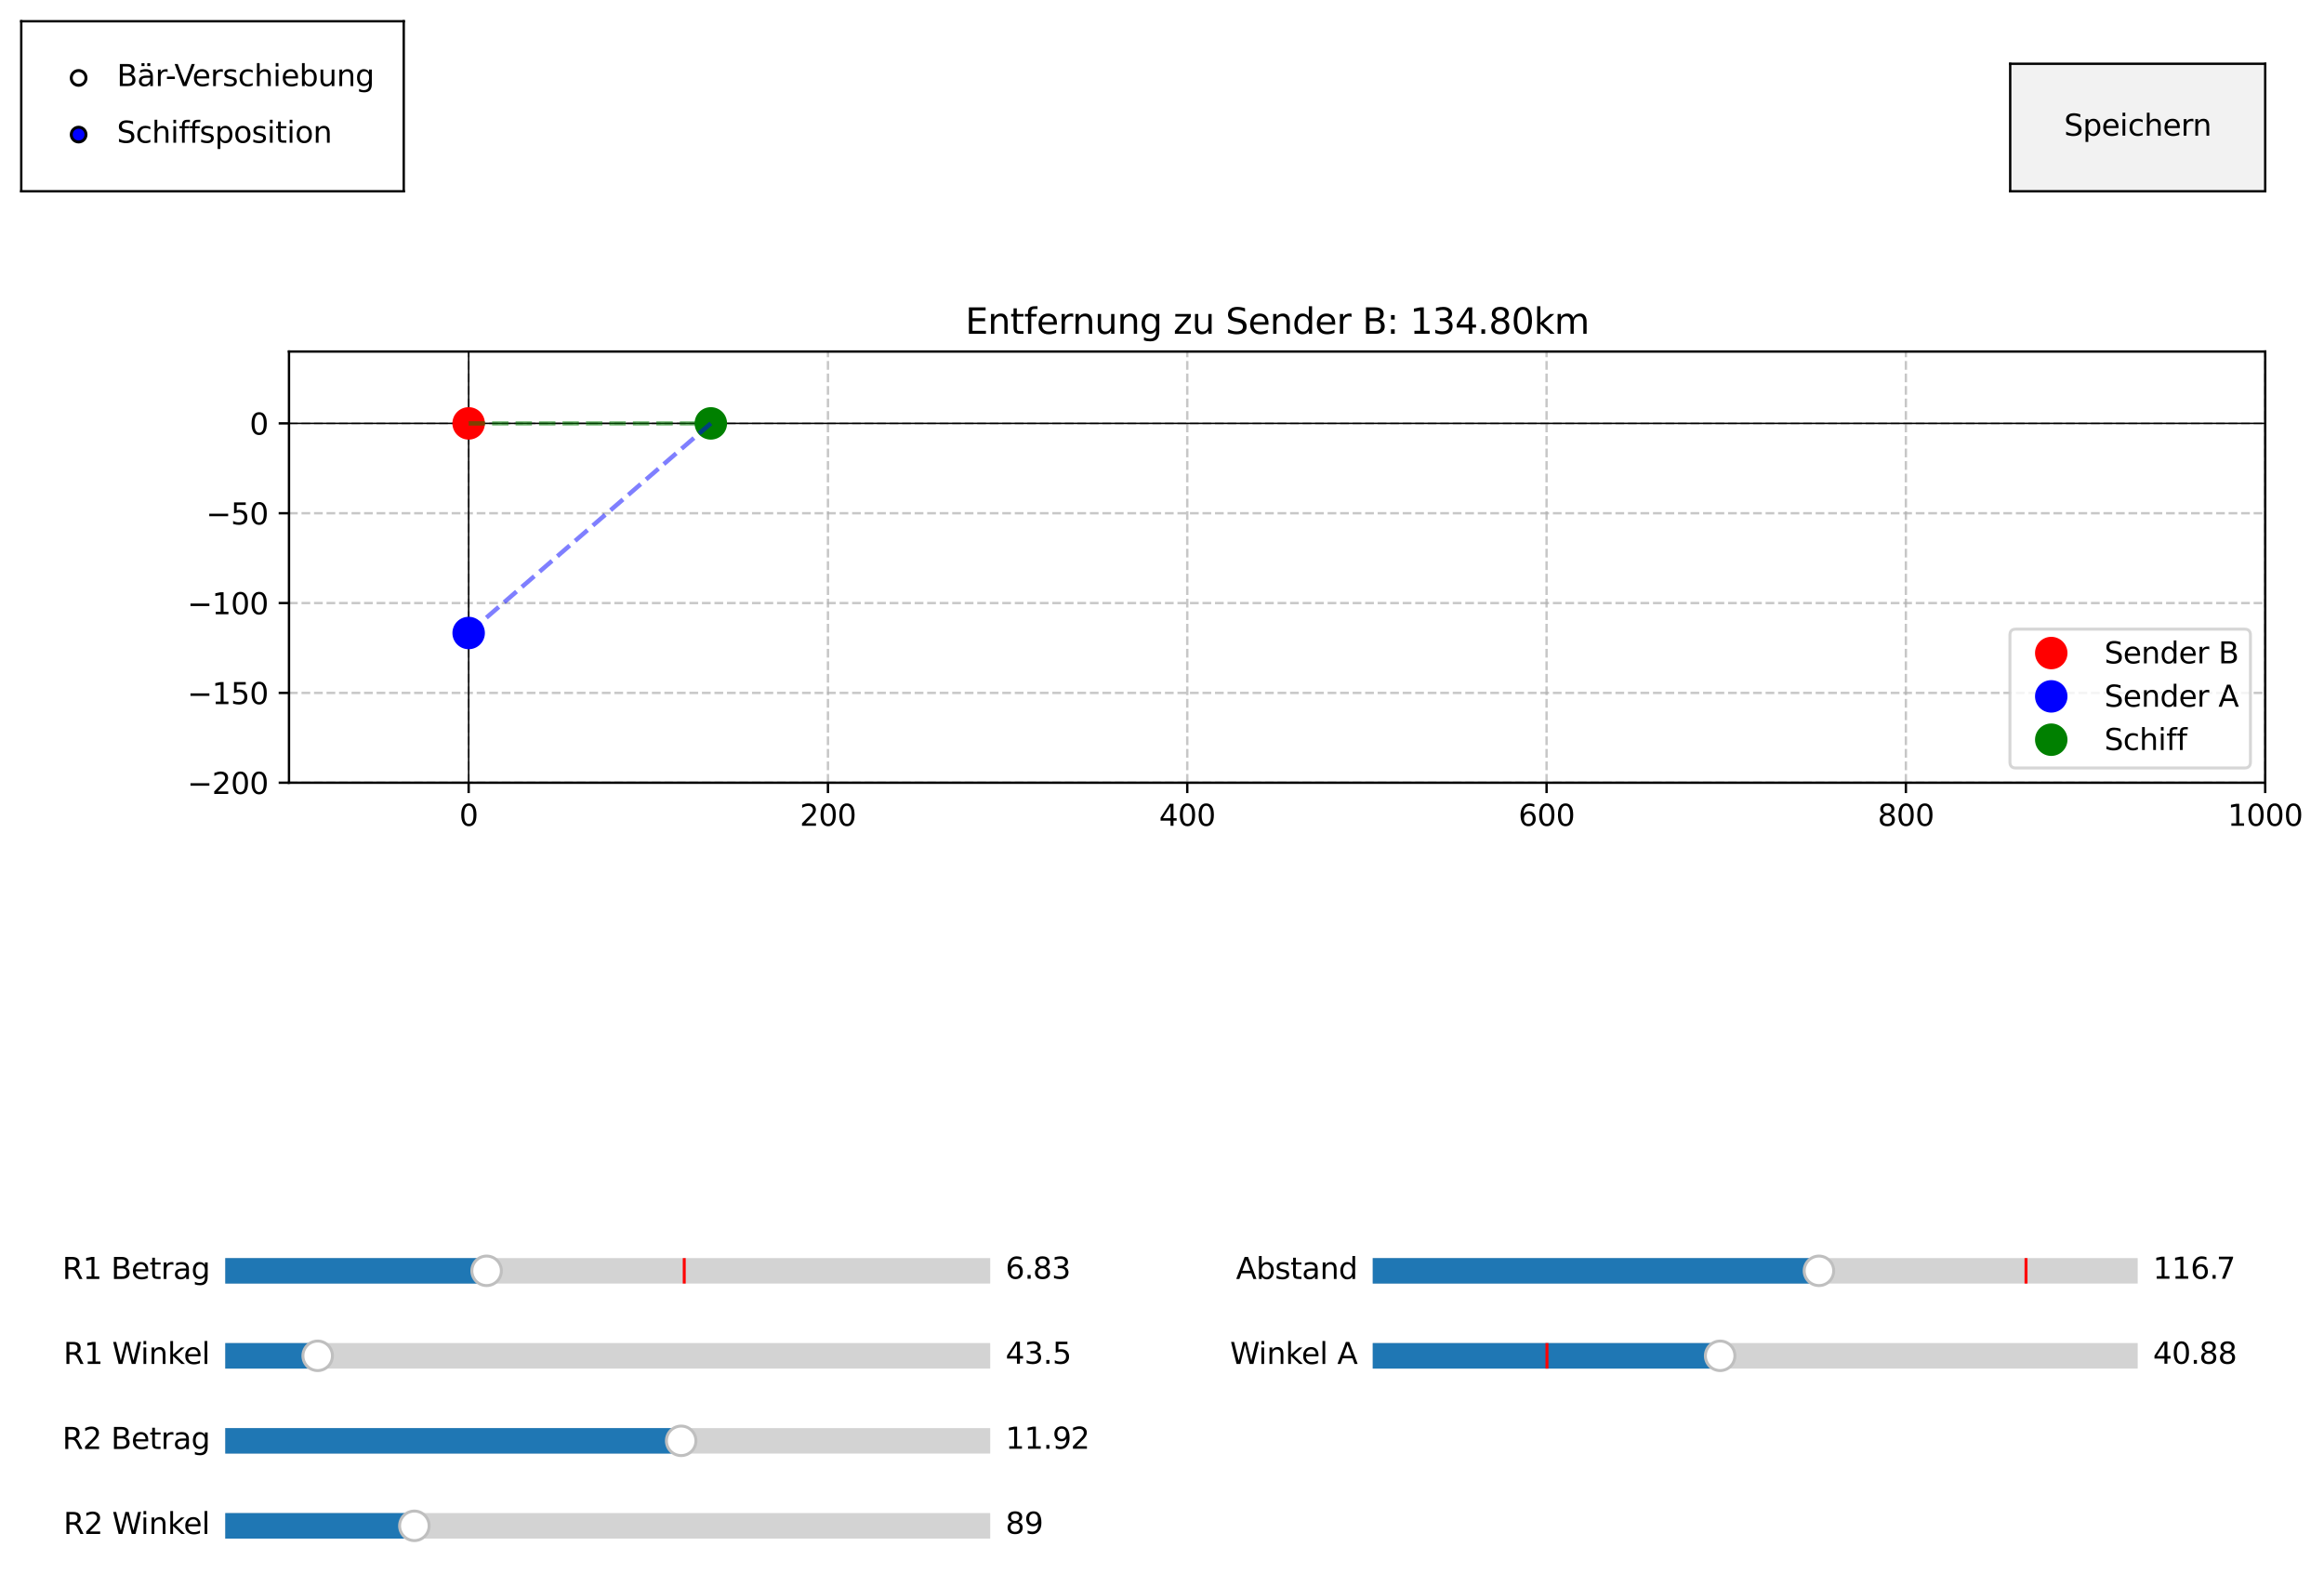 <?xml version="1.0" encoding="utf-8" standalone="no"?>
<!DOCTYPE svg PUBLIC "-//W3C//DTD SVG 1.1//EN"
  "http://www.w3.org/Graphics/SVG/1.1/DTD/svg11.dtd">
<svg xmlns:xlink="http://www.w3.org/1999/xlink" width="787.445pt" height="532.8pt" viewBox="0 0 787.445 532.8" xmlns="http://www.w3.org/2000/svg" version="1.1">
 <defs>
  <style type="text/css">*{stroke-linejoin: round; stroke-linecap: butt}</style>
 </defs>
 <g id="figure_1">
  <g id="patch_1">
   <path d="M 0 532.8 
L 787.445 532.8 
L 787.445 0 
L 0 0 
z
" style="fill: #ffffff"/>
  </g>
  <g id="axes_1">
   <g id="patch_2">
    <path d="M 97.92 265.193 
L 767.52 265.193 
L 767.52 119.099 
L 97.92 119.099 
z
" style="fill: #ffffff"/>
   </g>
   <g id="matplotlib.axis_1">
    <g id="xtick_1">
     <g id="line2d_1">
      <path d="M 158.793 265.193 
L 158.793 119.099 
" clip-path="url(#p20a38bd6ff)" style="fill: none; stroke-dasharray: 2.96,1.28; stroke-dashoffset: 0; stroke: #b0b0b0; stroke-opacity: 0.7; stroke-width: 0.8"/>
     </g>
     <g id="line2d_2">
      <defs>
       <path id="m75fa68ca84" d="M 0 0 
L 0 3.5 
" style="stroke: #000000; stroke-width: 0.8"/>
      </defs>
      <g>
       <use xlink:href="#m75fa68ca84" x="158.793" y="265.193" style="stroke: #000000; stroke-width: 0.8"/>
      </g>
     </g>
     <g id="text_1">
      <!-- 0 -->
      <g transform="translate(155.611 279.792) scale(0.1 -0.1)">
       <defs>
        <path id="DejaVuSans-30" d="M 2034 4250 
Q 1547 4250 1301 3770 
Q 1056 3291 1056 2328 
Q 1056 1369 1301 889 
Q 1547 409 2034 409 
Q 2525 409 2770 889 
Q 3016 1369 3016 2328 
Q 3016 3291 2770 3770 
Q 2525 4250 2034 4250 
z
M 2034 4750 
Q 2819 4750 3233 4129 
Q 3647 3509 3647 2328 
Q 3647 1150 3233 529 
Q 2819 -91 2034 -91 
Q 1250 -91 836 529 
Q 422 1150 422 2328 
Q 422 3509 836 4129 
Q 1250 4750 2034 4750 
z
" transform="scale(0.016)"/>
       </defs>
       <use xlink:href="#DejaVuSans-30"/>
      </g>
     </g>
    </g>
    <g id="xtick_2">
     <g id="line2d_3">
      <path d="M 280.538 265.193 
L 280.538 119.099 
" clip-path="url(#p20a38bd6ff)" style="fill: none; stroke-dasharray: 2.96,1.28; stroke-dashoffset: 0; stroke: #b0b0b0; stroke-opacity: 0.7; stroke-width: 0.8"/>
     </g>
     <g id="line2d_4">
      <g>
       <use xlink:href="#m75fa68ca84" x="280.538" y="265.193" style="stroke: #000000; stroke-width: 0.8"/>
      </g>
     </g>
     <g id="text_2">
      <!-- 200 -->
      <g transform="translate(270.994 279.792) scale(0.1 -0.1)">
       <defs>
        <path id="DejaVuSans-32" d="M 1228 531 
L 3431 531 
L 3431 0 
L 469 0 
L 469 531 
Q 828 903 1448 1529 
Q 2069 2156 2228 2338 
Q 2531 2678 2651 2914 
Q 2772 3150 2772 3378 
Q 2772 3750 2511 3984 
Q 2250 4219 1831 4219 
Q 1534 4219 1204 4116 
Q 875 4013 500 3803 
L 500 4441 
Q 881 4594 1212 4672 
Q 1544 4750 1819 4750 
Q 2544 4750 2975 4387 
Q 3406 4025 3406 3419 
Q 3406 3131 3298 2873 
Q 3191 2616 2906 2266 
Q 2828 2175 2409 1742 
Q 1991 1309 1228 531 
z
" transform="scale(0.016)"/>
       </defs>
       <use xlink:href="#DejaVuSans-32"/>
       <use xlink:href="#DejaVuSans-30" x="63.623"/>
       <use xlink:href="#DejaVuSans-30" x="127.246"/>
      </g>
     </g>
    </g>
    <g id="xtick_3">
     <g id="line2d_5">
      <path d="M 402.284 265.193 
L 402.284 119.099 
" clip-path="url(#p20a38bd6ff)" style="fill: none; stroke-dasharray: 2.96,1.28; stroke-dashoffset: 0; stroke: #b0b0b0; stroke-opacity: 0.7; stroke-width: 0.8"/>
     </g>
     <g id="line2d_6">
      <g>
       <use xlink:href="#m75fa68ca84" x="402.284" y="265.193" style="stroke: #000000; stroke-width: 0.8"/>
      </g>
     </g>
     <g id="text_3">
      <!-- 400 -->
      <g transform="translate(392.74 279.792) scale(0.1 -0.1)">
       <defs>
        <path id="DejaVuSans-34" d="M 2419 4116 
L 825 1625 
L 2419 1625 
L 2419 4116 
z
M 2253 4666 
L 3047 4666 
L 3047 1625 
L 3713 1625 
L 3713 1100 
L 3047 1100 
L 3047 0 
L 2419 0 
L 2419 1100 
L 313 1100 
L 313 1709 
L 2253 4666 
z
" transform="scale(0.016)"/>
       </defs>
       <use xlink:href="#DejaVuSans-34"/>
       <use xlink:href="#DejaVuSans-30" x="63.623"/>
       <use xlink:href="#DejaVuSans-30" x="127.246"/>
      </g>
     </g>
    </g>
    <g id="xtick_4">
     <g id="line2d_7">
      <path d="M 524.029 265.193 
L 524.029 119.099 
" clip-path="url(#p20a38bd6ff)" style="fill: none; stroke-dasharray: 2.96,1.28; stroke-dashoffset: 0; stroke: #b0b0b0; stroke-opacity: 0.7; stroke-width: 0.8"/>
     </g>
     <g id="line2d_8">
      <g>
       <use xlink:href="#m75fa68ca84" x="524.029" y="265.193" style="stroke: #000000; stroke-width: 0.8"/>
      </g>
     </g>
     <g id="text_4">
      <!-- 600 -->
      <g transform="translate(514.485 279.792) scale(0.1 -0.1)">
       <defs>
        <path id="DejaVuSans-36" d="M 2113 2584 
Q 1688 2584 1439 2293 
Q 1191 2003 1191 1497 
Q 1191 994 1439 701 
Q 1688 409 2113 409 
Q 2538 409 2786 701 
Q 3034 994 3034 1497 
Q 3034 2003 2786 2293 
Q 2538 2584 2113 2584 
z
M 3366 4563 
L 3366 3988 
Q 3128 4100 2886 4159 
Q 2644 4219 2406 4219 
Q 1781 4219 1451 3797 
Q 1122 3375 1075 2522 
Q 1259 2794 1537 2939 
Q 1816 3084 2150 3084 
Q 2853 3084 3261 2657 
Q 3669 2231 3669 1497 
Q 3669 778 3244 343 
Q 2819 -91 2113 -91 
Q 1303 -91 875 529 
Q 447 1150 447 2328 
Q 447 3434 972 4092 
Q 1497 4750 2381 4750 
Q 2619 4750 2861 4703 
Q 3103 4656 3366 4563 
z
" transform="scale(0.016)"/>
       </defs>
       <use xlink:href="#DejaVuSans-36"/>
       <use xlink:href="#DejaVuSans-30" x="63.623"/>
       <use xlink:href="#DejaVuSans-30" x="127.246"/>
      </g>
     </g>
    </g>
    <g id="xtick_5">
     <g id="line2d_9">
      <path d="M 645.775 265.193 
L 645.775 119.099 
" clip-path="url(#p20a38bd6ff)" style="fill: none; stroke-dasharray: 2.96,1.28; stroke-dashoffset: 0; stroke: #b0b0b0; stroke-opacity: 0.7; stroke-width: 0.8"/>
     </g>
     <g id="line2d_10">
      <g>
       <use xlink:href="#m75fa68ca84" x="645.775" y="265.193" style="stroke: #000000; stroke-width: 0.8"/>
      </g>
     </g>
     <g id="text_5">
      <!-- 800 -->
      <g transform="translate(636.231 279.792) scale(0.1 -0.1)">
       <defs>
        <path id="DejaVuSans-38" d="M 2034 2216 
Q 1584 2216 1326 1975 
Q 1069 1734 1069 1313 
Q 1069 891 1326 650 
Q 1584 409 2034 409 
Q 2484 409 2743 651 
Q 3003 894 3003 1313 
Q 3003 1734 2745 1975 
Q 2488 2216 2034 2216 
z
M 1403 2484 
Q 997 2584 770 2862 
Q 544 3141 544 3541 
Q 544 4100 942 4425 
Q 1341 4750 2034 4750 
Q 2731 4750 3128 4425 
Q 3525 4100 3525 3541 
Q 3525 3141 3298 2862 
Q 3072 2584 2669 2484 
Q 3125 2378 3379 2068 
Q 3634 1759 3634 1313 
Q 3634 634 3220 271 
Q 2806 -91 2034 -91 
Q 1263 -91 848 271 
Q 434 634 434 1313 
Q 434 1759 690 2068 
Q 947 2378 1403 2484 
z
M 1172 3481 
Q 1172 3119 1398 2916 
Q 1625 2713 2034 2713 
Q 2441 2713 2670 2916 
Q 2900 3119 2900 3481 
Q 2900 3844 2670 4047 
Q 2441 4250 2034 4250 
Q 1625 4250 1398 4047 
Q 1172 3844 1172 3481 
z
" transform="scale(0.016)"/>
       </defs>
       <use xlink:href="#DejaVuSans-38"/>
       <use xlink:href="#DejaVuSans-30" x="63.623"/>
       <use xlink:href="#DejaVuSans-30" x="127.246"/>
      </g>
     </g>
    </g>
    <g id="xtick_6">
     <g id="line2d_11">
      <path d="M 767.52 265.193 
L 767.52 119.099 
" clip-path="url(#p20a38bd6ff)" style="fill: none; stroke-dasharray: 2.96,1.28; stroke-dashoffset: 0; stroke: #b0b0b0; stroke-opacity: 0.7; stroke-width: 0.8"/>
     </g>
     <g id="line2d_12">
      <g>
       <use xlink:href="#m75fa68ca84" x="767.52" y="265.193" style="stroke: #000000; stroke-width: 0.8"/>
      </g>
     </g>
     <g id="text_6">
      <!-- 1000 -->
      <g transform="translate(754.795 279.792) scale(0.1 -0.1)">
       <defs>
        <path id="DejaVuSans-31" d="M 794 531 
L 1825 531 
L 1825 4091 
L 703 3866 
L 703 4441 
L 1819 4666 
L 2450 4666 
L 2450 531 
L 3481 531 
L 3481 0 
L 794 0 
L 794 531 
z
" transform="scale(0.016)"/>
       </defs>
       <use xlink:href="#DejaVuSans-31"/>
       <use xlink:href="#DejaVuSans-30" x="63.623"/>
       <use xlink:href="#DejaVuSans-30" x="127.246"/>
       <use xlink:href="#DejaVuSans-30" x="190.869"/>
      </g>
     </g>
    </g>
   </g>
   <g id="matplotlib.axis_2">
    <g id="ytick_1">
     <g id="line2d_13">
      <path d="M 97.92 265.193 
L 767.52 265.193 
" clip-path="url(#p20a38bd6ff)" style="fill: none; stroke-dasharray: 2.96,1.28; stroke-dashoffset: 0; stroke: #b0b0b0; stroke-opacity: 0.7; stroke-width: 0.8"/>
     </g>
     <g id="line2d_14">
      <defs>
       <path id="m214d9794b7" d="M 0 0 
L -3.5 0 
" style="stroke: #000000; stroke-width: 0.8"/>
      </defs>
      <g>
       <use xlink:href="#m214d9794b7" x="97.92" y="265.193" style="stroke: #000000; stroke-width: 0.8"/>
      </g>
     </g>
     <g id="text_7">
      <!-- −200 -->
      <g transform="translate(63.453 268.993) scale(0.1 -0.1)">
       <defs>
        <path id="DejaVuSans-2212" d="M 678 2272 
L 4684 2272 
L 4684 1741 
L 678 1741 
L 678 2272 
z
" transform="scale(0.016)"/>
       </defs>
       <use xlink:href="#DejaVuSans-2212"/>
       <use xlink:href="#DejaVuSans-32" x="83.789"/>
       <use xlink:href="#DejaVuSans-30" x="147.412"/>
       <use xlink:href="#DejaVuSans-30" x="211.035"/>
      </g>
     </g>
    </g>
    <g id="ytick_2">
     <g id="line2d_15">
      <path d="M 97.92 234.757 
L 767.52 234.757 
" clip-path="url(#p20a38bd6ff)" style="fill: none; stroke-dasharray: 2.96,1.28; stroke-dashoffset: 0; stroke: #b0b0b0; stroke-opacity: 0.7; stroke-width: 0.8"/>
     </g>
     <g id="line2d_16">
      <g>
       <use xlink:href="#m214d9794b7" x="97.92" y="234.757" style="stroke: #000000; stroke-width: 0.8"/>
      </g>
     </g>
     <g id="text_8">
      <!-- −150 -->
      <g transform="translate(63.453 238.556) scale(0.1 -0.1)">
       <defs>
        <path id="DejaVuSans-35" d="M 691 4666 
L 3169 4666 
L 3169 4134 
L 1269 4134 
L 1269 2991 
Q 1406 3038 1543 3061 
Q 1681 3084 1819 3084 
Q 2600 3084 3056 2656 
Q 3513 2228 3513 1497 
Q 3513 744 3044 326 
Q 2575 -91 1722 -91 
Q 1428 -91 1123 -41 
Q 819 9 494 109 
L 494 744 
Q 775 591 1075 516 
Q 1375 441 1709 441 
Q 2250 441 2565 725 
Q 2881 1009 2881 1497 
Q 2881 1984 2565 2268 
Q 2250 2553 1709 2553 
Q 1456 2553 1204 2497 
Q 953 2441 691 2322 
L 691 4666 
z
" transform="scale(0.016)"/>
       </defs>
       <use xlink:href="#DejaVuSans-2212"/>
       <use xlink:href="#DejaVuSans-31" x="83.789"/>
       <use xlink:href="#DejaVuSans-35" x="147.412"/>
       <use xlink:href="#DejaVuSans-30" x="211.035"/>
      </g>
     </g>
    </g>
    <g id="ytick_3">
     <g id="line2d_17">
      <path d="M 97.92 204.321 
L 767.52 204.321 
" clip-path="url(#p20a38bd6ff)" style="fill: none; stroke-dasharray: 2.96,1.28; stroke-dashoffset: 0; stroke: #b0b0b0; stroke-opacity: 0.7; stroke-width: 0.8"/>
     </g>
     <g id="line2d_18">
      <g>
       <use xlink:href="#m214d9794b7" x="97.92" y="204.321" style="stroke: #000000; stroke-width: 0.8"/>
      </g>
     </g>
     <g id="text_9">
      <!-- −100 -->
      <g transform="translate(63.453 208.12) scale(0.1 -0.1)">
       <use xlink:href="#DejaVuSans-2212"/>
       <use xlink:href="#DejaVuSans-31" x="83.789"/>
       <use xlink:href="#DejaVuSans-30" x="147.412"/>
       <use xlink:href="#DejaVuSans-30" x="211.035"/>
      </g>
     </g>
    </g>
    <g id="ytick_4">
     <g id="line2d_19">
      <path d="M 97.92 173.884 
L 767.52 173.884 
" clip-path="url(#p20a38bd6ff)" style="fill: none; stroke-dasharray: 2.96,1.28; stroke-dashoffset: 0; stroke: #b0b0b0; stroke-opacity: 0.7; stroke-width: 0.8"/>
     </g>
     <g id="line2d_20">
      <g>
       <use xlink:href="#m214d9794b7" x="97.92" y="173.884" style="stroke: #000000; stroke-width: 0.8"/>
      </g>
     </g>
     <g id="text_10">
      <!-- −50 -->
      <g transform="translate(69.815 177.683) scale(0.1 -0.1)">
       <use xlink:href="#DejaVuSans-2212"/>
       <use xlink:href="#DejaVuSans-35" x="83.789"/>
       <use xlink:href="#DejaVuSans-30" x="147.412"/>
      </g>
     </g>
    </g>
    <g id="ytick_5">
     <g id="line2d_21">
      <path d="M 97.92 143.448 
L 767.52 143.448 
" clip-path="url(#p20a38bd6ff)" style="fill: none; stroke-dasharray: 2.96,1.28; stroke-dashoffset: 0; stroke: #b0b0b0; stroke-opacity: 0.7; stroke-width: 0.8"/>
     </g>
     <g id="line2d_22">
      <g>
       <use xlink:href="#m214d9794b7" x="97.92" y="143.448" style="stroke: #000000; stroke-width: 0.8"/>
      </g>
     </g>
     <g id="text_11">
      <!-- 0 -->
      <g transform="translate(84.558 147.247) scale(0.1 -0.1)">
       <use xlink:href="#DejaVuSans-30"/>
      </g>
     </g>
    </g>
   </g>
   <g id="line2d_23">
    <path d="M 97.92 143.448 
L 767.52 143.448 
" clip-path="url(#p20a38bd6ff)" style="fill: none; stroke: #000000; stroke-width: 0.5; stroke-linecap: square"/>
   </g>
   <g id="line2d_24">
    <path d="M 158.793 265.193 
L 158.793 119.099 
" clip-path="url(#p20a38bd6ff)" style="fill: none; stroke: #000000; stroke-width: 0.5; stroke-linecap: square"/>
   </g>
   <g id="line2d_25">
    <defs>
     <path id="mc724a2357f" d="M 0 5 
C 1.326 5 2.598 4.473 3.536 3.536 
C 4.473 2.598 5 1.326 5 0 
C 5 -1.326 4.473 -2.598 3.536 -3.536 
C 2.598 -4.473 1.326 -5 0 -5 
C -1.326 -5 -2.598 -4.473 -3.536 -3.536 
C -4.473 -2.598 -5 -1.326 -5 0 
C -5 1.326 -4.473 2.598 -3.536 3.536 
C -2.598 4.473 -1.326 5 0 5 
z
" style="stroke: #ff0000"/>
    </defs>
    <g clip-path="url(#p20a38bd6ff)">
     <use xlink:href="#mc724a2357f" x="158.793" y="143.448" style="fill: #ff0000; stroke: #ff0000"/>
    </g>
   </g>
   <g id="line2d_26">
    <defs>
     <path id="m479160698c" d="M 0 5 
C 1.326 5 2.598 4.473 3.536 3.536 
C 4.473 2.598 5 1.326 5 0 
C 5 -1.326 4.473 -2.598 3.536 -3.536 
C 2.598 -4.473 1.326 -5 0 -5 
C -1.326 -5 -2.598 -4.473 -3.536 -3.536 
C -4.473 -2.598 -5 -1.326 -5 0 
C -5 1.326 -4.473 2.598 -3.536 3.536 
C -2.598 4.473 -1.326 5 0 5 
z
" style="stroke: #0000ff"/>
    </defs>
    <g clip-path="url(#p20a38bd6ff)">
     <use xlink:href="#m479160698c" x="158.793" y="214.466" style="fill: #0000ff; stroke: #0000ff"/>
    </g>
   </g>
   <g id="line2d_27">
    <defs>
     <path id="m2eafa0ffd9" d="M 0 5 
C 1.326 5 2.598 4.473 3.536 3.536 
C 4.473 2.598 5 1.326 5 0 
C 5 -1.326 4.473 -2.598 3.536 -3.536 
C 2.598 -4.473 1.326 -5 0 -5 
C -1.326 -5 -2.598 -4.473 -3.536 -3.536 
C -4.473 -2.598 -5 -1.326 -5 0 
C -5 1.326 -4.473 2.598 -3.536 3.536 
C -2.598 4.473 -1.326 5 0 5 
z
" style="stroke: #008000"/>
    </defs>
    <g clip-path="url(#p20a38bd6ff)">
     <use xlink:href="#m2eafa0ffd9" x="240.851" y="143.448" style="fill: #008000; stroke: #008000"/>
    </g>
   </g>
   <g id="line2d_28">
    <path d="M 158.793 143.448 
L 240.851 143.448 
" clip-path="url(#p20a38bd6ff)" style="fill: none; stroke-dasharray: 5.55,2.4; stroke-dashoffset: 0; stroke: #008000; stroke-opacity: 0.5; stroke-width: 1.5"/>
   </g>
   <g id="line2d_29">
    <path d="M 158.793 214.466 
L 240.851 143.448 
" clip-path="url(#p20a38bd6ff)" style="fill: none; stroke-dasharray: 5.55,2.4; stroke-dashoffset: 0; stroke: #0000ff; stroke-opacity: 0.5; stroke-width: 1.5"/>
   </g>
   <g id="patch_3">
    <path d="M 97.92 265.193 
L 97.92 119.099 
" style="fill: none; stroke: #000000; stroke-width: 0.8; stroke-linejoin: miter; stroke-linecap: square"/>
   </g>
   <g id="patch_4">
    <path d="M 767.52 265.193 
L 767.52 119.099 
" style="fill: none; stroke: #000000; stroke-width: 0.8; stroke-linejoin: miter; stroke-linecap: square"/>
   </g>
   <g id="patch_5">
    <path d="M 97.92 265.193 
L 767.52 265.193 
" style="fill: none; stroke: #000000; stroke-width: 0.8; stroke-linejoin: miter; stroke-linecap: square"/>
   </g>
   <g id="patch_6">
    <path d="M 97.92 119.099 
L 767.52 119.099 
" style="fill: none; stroke: #000000; stroke-width: 0.8; stroke-linejoin: miter; stroke-linecap: square"/>
   </g>
   <g id="text_12">
    <!-- Entfernung zu Sender B: 134.80km -->
    <g transform="translate(327.091 113.099) scale(0.12 -0.12)">
     <defs>
      <path id="DejaVuSans-45" d="M 628 4666 
L 3578 4666 
L 3578 4134 
L 1259 4134 
L 1259 2753 
L 3481 2753 
L 3481 2222 
L 1259 2222 
L 1259 531 
L 3634 531 
L 3634 0 
L 628 0 
L 628 4666 
z
" transform="scale(0.016)"/>
      <path id="DejaVuSans-6e" d="M 3513 2113 
L 3513 0 
L 2938 0 
L 2938 2094 
Q 2938 2591 2744 2837 
Q 2550 3084 2163 3084 
Q 1697 3084 1428 2787 
Q 1159 2491 1159 1978 
L 1159 0 
L 581 0 
L 581 3500 
L 1159 3500 
L 1159 2956 
Q 1366 3272 1645 3428 
Q 1925 3584 2291 3584 
Q 2894 3584 3203 3211 
Q 3513 2838 3513 2113 
z
" transform="scale(0.016)"/>
      <path id="DejaVuSans-74" d="M 1172 4494 
L 1172 3500 
L 2356 3500 
L 2356 3053 
L 1172 3053 
L 1172 1153 
Q 1172 725 1289 603 
Q 1406 481 1766 481 
L 2356 481 
L 2356 0 
L 1766 0 
Q 1100 0 847 248 
Q 594 497 594 1153 
L 594 3053 
L 172 3053 
L 172 3500 
L 594 3500 
L 594 4494 
L 1172 4494 
z
" transform="scale(0.016)"/>
      <path id="DejaVuSans-66" d="M 2375 4863 
L 2375 4384 
L 1825 4384 
Q 1516 4384 1395 4259 
Q 1275 4134 1275 3809 
L 1275 3500 
L 2222 3500 
L 2222 3053 
L 1275 3053 
L 1275 0 
L 697 0 
L 697 3053 
L 147 3053 
L 147 3500 
L 697 3500 
L 697 3744 
Q 697 4328 969 4595 
Q 1241 4863 1831 4863 
L 2375 4863 
z
" transform="scale(0.016)"/>
      <path id="DejaVuSans-65" d="M 3597 1894 
L 3597 1613 
L 953 1613 
Q 991 1019 1311 708 
Q 1631 397 2203 397 
Q 2534 397 2845 478 
Q 3156 559 3463 722 
L 3463 178 
Q 3153 47 2828 -22 
Q 2503 -91 2169 -91 
Q 1331 -91 842 396 
Q 353 884 353 1716 
Q 353 2575 817 3079 
Q 1281 3584 2069 3584 
Q 2775 3584 3186 3129 
Q 3597 2675 3597 1894 
z
M 3022 2063 
Q 3016 2534 2758 2815 
Q 2500 3097 2075 3097 
Q 1594 3097 1305 2825 
Q 1016 2553 972 2059 
L 3022 2063 
z
" transform="scale(0.016)"/>
      <path id="DejaVuSans-72" d="M 2631 2963 
Q 2534 3019 2420 3045 
Q 2306 3072 2169 3072 
Q 1681 3072 1420 2755 
Q 1159 2438 1159 1844 
L 1159 0 
L 581 0 
L 581 3500 
L 1159 3500 
L 1159 2956 
Q 1341 3275 1631 3429 
Q 1922 3584 2338 3584 
Q 2397 3584 2469 3576 
Q 2541 3569 2628 3553 
L 2631 2963 
z
" transform="scale(0.016)"/>
      <path id="DejaVuSans-75" d="M 544 1381 
L 544 3500 
L 1119 3500 
L 1119 1403 
Q 1119 906 1312 657 
Q 1506 409 1894 409 
Q 2359 409 2629 706 
Q 2900 1003 2900 1516 
L 2900 3500 
L 3475 3500 
L 3475 0 
L 2900 0 
L 2900 538 
Q 2691 219 2414 64 
Q 2138 -91 1772 -91 
Q 1169 -91 856 284 
Q 544 659 544 1381 
z
M 1991 3584 
L 1991 3584 
z
" transform="scale(0.016)"/>
      <path id="DejaVuSans-67" d="M 2906 1791 
Q 2906 2416 2648 2759 
Q 2391 3103 1925 3103 
Q 1463 3103 1205 2759 
Q 947 2416 947 1791 
Q 947 1169 1205 825 
Q 1463 481 1925 481 
Q 2391 481 2648 825 
Q 2906 1169 2906 1791 
z
M 3481 434 
Q 3481 -459 3084 -895 
Q 2688 -1331 1869 -1331 
Q 1566 -1331 1297 -1286 
Q 1028 -1241 775 -1147 
L 775 -588 
Q 1028 -725 1275 -790 
Q 1522 -856 1778 -856 
Q 2344 -856 2625 -561 
Q 2906 -266 2906 331 
L 2906 616 
Q 2728 306 2450 153 
Q 2172 0 1784 0 
Q 1141 0 747 490 
Q 353 981 353 1791 
Q 353 2603 747 3093 
Q 1141 3584 1784 3584 
Q 2172 3584 2450 3431 
Q 2728 3278 2906 2969 
L 2906 3500 
L 3481 3500 
L 3481 434 
z
" transform="scale(0.016)"/>
      <path id="DejaVuSans-20" transform="scale(0.016)"/>
      <path id="DejaVuSans-7a" d="M 353 3500 
L 3084 3500 
L 3084 2975 
L 922 459 
L 3084 459 
L 3084 0 
L 275 0 
L 275 525 
L 2438 3041 
L 353 3041 
L 353 3500 
z
" transform="scale(0.016)"/>
      <path id="DejaVuSans-53" d="M 3425 4513 
L 3425 3897 
Q 3066 4069 2747 4153 
Q 2428 4238 2131 4238 
Q 1616 4238 1336 4038 
Q 1056 3838 1056 3469 
Q 1056 3159 1242 3001 
Q 1428 2844 1947 2747 
L 2328 2669 
Q 3034 2534 3370 2195 
Q 3706 1856 3706 1288 
Q 3706 609 3251 259 
Q 2797 -91 1919 -91 
Q 1588 -91 1214 -16 
Q 841 59 441 206 
L 441 856 
Q 825 641 1194 531 
Q 1563 422 1919 422 
Q 2459 422 2753 634 
Q 3047 847 3047 1241 
Q 3047 1584 2836 1778 
Q 2625 1972 2144 2069 
L 1759 2144 
Q 1053 2284 737 2584 
Q 422 2884 422 3419 
Q 422 4038 858 4394 
Q 1294 4750 2059 4750 
Q 2388 4750 2728 4690 
Q 3069 4631 3425 4513 
z
" transform="scale(0.016)"/>
      <path id="DejaVuSans-64" d="M 2906 2969 
L 2906 4863 
L 3481 4863 
L 3481 0 
L 2906 0 
L 2906 525 
Q 2725 213 2448 61 
Q 2172 -91 1784 -91 
Q 1150 -91 751 415 
Q 353 922 353 1747 
Q 353 2572 751 3078 
Q 1150 3584 1784 3584 
Q 2172 3584 2448 3432 
Q 2725 3281 2906 2969 
z
M 947 1747 
Q 947 1113 1208 752 
Q 1469 391 1925 391 
Q 2381 391 2643 752 
Q 2906 1113 2906 1747 
Q 2906 2381 2643 2742 
Q 2381 3103 1925 3103 
Q 1469 3103 1208 2742 
Q 947 2381 947 1747 
z
" transform="scale(0.016)"/>
      <path id="DejaVuSans-42" d="M 1259 2228 
L 1259 519 
L 2272 519 
Q 2781 519 3026 730 
Q 3272 941 3272 1375 
Q 3272 1813 3026 2020 
Q 2781 2228 2272 2228 
L 1259 2228 
z
M 1259 4147 
L 1259 2741 
L 2194 2741 
Q 2656 2741 2882 2914 
Q 3109 3088 3109 3444 
Q 3109 3797 2882 3972 
Q 2656 4147 2194 4147 
L 1259 4147 
z
M 628 4666 
L 2241 4666 
Q 2963 4666 3353 4366 
Q 3744 4066 3744 3513 
Q 3744 3084 3544 2831 
Q 3344 2578 2956 2516 
Q 3422 2416 3680 2098 
Q 3938 1781 3938 1306 
Q 3938 681 3513 340 
Q 3088 0 2303 0 
L 628 0 
L 628 4666 
z
" transform="scale(0.016)"/>
      <path id="DejaVuSans-3a" d="M 750 794 
L 1409 794 
L 1409 0 
L 750 0 
L 750 794 
z
M 750 3309 
L 1409 3309 
L 1409 2516 
L 750 2516 
L 750 3309 
z
" transform="scale(0.016)"/>
      <path id="DejaVuSans-33" d="M 2597 2516 
Q 3050 2419 3304 2112 
Q 3559 1806 3559 1356 
Q 3559 666 3084 287 
Q 2609 -91 1734 -91 
Q 1441 -91 1130 -33 
Q 819 25 488 141 
L 488 750 
Q 750 597 1062 519 
Q 1375 441 1716 441 
Q 2309 441 2620 675 
Q 2931 909 2931 1356 
Q 2931 1769 2642 2001 
Q 2353 2234 1838 2234 
L 1294 2234 
L 1294 2753 
L 1863 2753 
Q 2328 2753 2575 2939 
Q 2822 3125 2822 3475 
Q 2822 3834 2567 4026 
Q 2313 4219 1838 4219 
Q 1578 4219 1281 4162 
Q 984 4106 628 3988 
L 628 4550 
Q 988 4650 1302 4700 
Q 1616 4750 1894 4750 
Q 2613 4750 3031 4423 
Q 3450 4097 3450 3541 
Q 3450 3153 3228 2886 
Q 3006 2619 2597 2516 
z
" transform="scale(0.016)"/>
      <path id="DejaVuSans-2e" d="M 684 794 
L 1344 794 
L 1344 0 
L 684 0 
L 684 794 
z
" transform="scale(0.016)"/>
      <path id="DejaVuSans-6b" d="M 581 4863 
L 1159 4863 
L 1159 1991 
L 2875 3500 
L 3609 3500 
L 1753 1863 
L 3688 0 
L 2938 0 
L 1159 1709 
L 1159 0 
L 581 0 
L 581 4863 
z
" transform="scale(0.016)"/>
      <path id="DejaVuSans-6d" d="M 3328 2828 
Q 3544 3216 3844 3400 
Q 4144 3584 4550 3584 
Q 5097 3584 5394 3201 
Q 5691 2819 5691 2113 
L 5691 0 
L 5113 0 
L 5113 2094 
Q 5113 2597 4934 2840 
Q 4756 3084 4391 3084 
Q 3944 3084 3684 2787 
Q 3425 2491 3425 1978 
L 3425 0 
L 2847 0 
L 2847 2094 
Q 2847 2600 2669 2842 
Q 2491 3084 2119 3084 
Q 1678 3084 1418 2786 
Q 1159 2488 1159 1978 
L 1159 0 
L 581 0 
L 581 3500 
L 1159 3500 
L 1159 2956 
Q 1356 3278 1631 3431 
Q 1906 3584 2284 3584 
Q 2666 3584 2933 3390 
Q 3200 3197 3328 2828 
z
" transform="scale(0.016)"/>
     </defs>
     <use xlink:href="#DejaVuSans-45"/>
     <use xlink:href="#DejaVuSans-6e" x="63.184"/>
     <use xlink:href="#DejaVuSans-74" x="126.562"/>
     <use xlink:href="#DejaVuSans-66" x="165.771"/>
     <use xlink:href="#DejaVuSans-65" x="200.977"/>
     <use xlink:href="#DejaVuSans-72" x="262.5"/>
     <use xlink:href="#DejaVuSans-6e" x="301.863"/>
     <use xlink:href="#DejaVuSans-75" x="365.242"/>
     <use xlink:href="#DejaVuSans-6e" x="428.621"/>
     <use xlink:href="#DejaVuSans-67" x="492"/>
     <use xlink:href="#DejaVuSans-20" x="555.477"/>
     <use xlink:href="#DejaVuSans-7a" x="587.264"/>
     <use xlink:href="#DejaVuSans-75" x="639.754"/>
     <use xlink:href="#DejaVuSans-20" x="703.133"/>
     <use xlink:href="#DejaVuSans-53" x="734.92"/>
     <use xlink:href="#DejaVuSans-65" x="798.396"/>
     <use xlink:href="#DejaVuSans-6e" x="859.92"/>
     <use xlink:href="#DejaVuSans-64" x="923.299"/>
     <use xlink:href="#DejaVuSans-65" x="986.775"/>
     <use xlink:href="#DejaVuSans-72" x="1048.299"/>
     <use xlink:href="#DejaVuSans-20" x="1089.412"/>
     <use xlink:href="#DejaVuSans-42" x="1121.199"/>
     <use xlink:href="#DejaVuSans-3a" x="1189.803"/>
     <use xlink:href="#DejaVuSans-20" x="1223.494"/>
     <use xlink:href="#DejaVuSans-31" x="1255.281"/>
     <use xlink:href="#DejaVuSans-33" x="1318.904"/>
     <use xlink:href="#DejaVuSans-34" x="1382.527"/>
     <use xlink:href="#DejaVuSans-2e" x="1446.15"/>
     <use xlink:href="#DejaVuSans-38" x="1477.938"/>
     <use xlink:href="#DejaVuSans-30" x="1541.561"/>
     <use xlink:href="#DejaVuSans-6b" x="1605.184"/>
     <use xlink:href="#DejaVuSans-6d" x="1663.094"/>
    </g>
   </g>
   <g id="legend_1">
    <g id="patch_7">
     <path d="M 683.029 260.193 
L 760.52 260.193 
Q 762.52 260.193 762.52 258.193 
L 762.52 215.159 
Q 762.52 213.159 760.52 213.159 
L 683.029 213.159 
Q 681.029 213.159 681.029 215.159 
L 681.029 258.193 
Q 681.029 260.193 683.029 260.193 
z
" style="fill: #ffffff; opacity: 0.8; stroke: #cccccc; stroke-linejoin: miter"/>
    </g>
    <g id="line2d_30">
     <g>
      <use xlink:href="#mc724a2357f" x="695.029" y="221.257" style="fill: #ff0000; stroke: #ff0000"/>
     </g>
    </g>
    <g id="text_13">
     <!-- Sender B -->
     <g transform="translate(713.029 224.757) scale(0.1 -0.1)">
      <use xlink:href="#DejaVuSans-53"/>
      <use xlink:href="#DejaVuSans-65" x="63.477"/>
      <use xlink:href="#DejaVuSans-6e" x="125"/>
      <use xlink:href="#DejaVuSans-64" x="188.379"/>
      <use xlink:href="#DejaVuSans-65" x="251.855"/>
      <use xlink:href="#DejaVuSans-72" x="313.379"/>
      <use xlink:href="#DejaVuSans-20" x="354.492"/>
      <use xlink:href="#DejaVuSans-42" x="386.279"/>
     </g>
    </g>
    <g id="line2d_31">
     <g>
      <use xlink:href="#m479160698c" x="695.029" y="235.936" style="fill: #0000ff; stroke: #0000ff"/>
     </g>
    </g>
    <g id="text_14">
     <!-- Sender A -->
     <g transform="translate(713.029 239.436) scale(0.1 -0.1)">
      <defs>
       <path id="DejaVuSans-41" d="M 2188 4044 
L 1331 1722 
L 3047 1722 
L 2188 4044 
z
M 1831 4666 
L 2547 4666 
L 4325 0 
L 3669 0 
L 3244 1197 
L 1141 1197 
L 716 0 
L 50 0 
L 1831 4666 
z
" transform="scale(0.016)"/>
      </defs>
      <use xlink:href="#DejaVuSans-53"/>
      <use xlink:href="#DejaVuSans-65" x="63.477"/>
      <use xlink:href="#DejaVuSans-6e" x="125"/>
      <use xlink:href="#DejaVuSans-64" x="188.379"/>
      <use xlink:href="#DejaVuSans-65" x="251.855"/>
      <use xlink:href="#DejaVuSans-72" x="313.379"/>
      <use xlink:href="#DejaVuSans-20" x="354.492"/>
      <use xlink:href="#DejaVuSans-41" x="386.279"/>
     </g>
    </g>
    <g id="line2d_32">
     <g>
      <use xlink:href="#m2eafa0ffd9" x="695.029" y="250.614" style="fill: #008000; stroke: #008000"/>
     </g>
    </g>
    <g id="text_15">
     <!-- Schiff -->
     <g transform="translate(713.029 254.114) scale(0.1 -0.1)">
      <defs>
       <path id="DejaVuSans-63" d="M 3122 3366 
L 3122 2828 
Q 2878 2963 2633 3030 
Q 2388 3097 2138 3097 
Q 1578 3097 1268 2742 
Q 959 2388 959 1747 
Q 959 1106 1268 751 
Q 1578 397 2138 397 
Q 2388 397 2633 464 
Q 2878 531 3122 666 
L 3122 134 
Q 2881 22 2623 -34 
Q 2366 -91 2075 -91 
Q 1284 -91 818 406 
Q 353 903 353 1747 
Q 353 2603 823 3093 
Q 1294 3584 2113 3584 
Q 2378 3584 2631 3529 
Q 2884 3475 3122 3366 
z
" transform="scale(0.016)"/>
       <path id="DejaVuSans-68" d="M 3513 2113 
L 3513 0 
L 2938 0 
L 2938 2094 
Q 2938 2591 2744 2837 
Q 2550 3084 2163 3084 
Q 1697 3084 1428 2787 
Q 1159 2491 1159 1978 
L 1159 0 
L 581 0 
L 581 4863 
L 1159 4863 
L 1159 2956 
Q 1366 3272 1645 3428 
Q 1925 3584 2291 3584 
Q 2894 3584 3203 3211 
Q 3513 2838 3513 2113 
z
" transform="scale(0.016)"/>
       <path id="DejaVuSans-69" d="M 603 3500 
L 1178 3500 
L 1178 0 
L 603 0 
L 603 3500 
z
M 603 4863 
L 1178 4863 
L 1178 4134 
L 603 4134 
L 603 4863 
z
" transform="scale(0.016)"/>
      </defs>
      <use xlink:href="#DejaVuSans-53"/>
      <use xlink:href="#DejaVuSans-63" x="63.477"/>
      <use xlink:href="#DejaVuSans-68" x="118.457"/>
      <use xlink:href="#DejaVuSans-69" x="181.836"/>
      <use xlink:href="#DejaVuSans-66" x="209.619"/>
      <use xlink:href="#DejaVuSans-66" x="244.824"/>
     </g>
    </g>
   </g>
  </g>
  <g id="axes_2">
   <g id="patch_8">
    <path d="M 681.12 64.8 
L 767.52 64.8 
L 767.52 21.6 
L 681.12 21.6 
z
" style="fill: #f2f2f2"/>
   </g>
   <g id="matplotlib.axis_3"/>
   <g id="matplotlib.axis_4"/>
   <g id="patch_9">
    <path d="M 681.12 64.8 
L 681.12 21.6 
" style="fill: none; stroke: #000000; stroke-width: 0.8; stroke-linejoin: miter; stroke-linecap: square"/>
   </g>
   <g id="patch_10">
    <path d="M 767.52 64.8 
L 767.52 21.6 
" style="fill: none; stroke: #000000; stroke-width: 0.8; stroke-linejoin: miter; stroke-linecap: square"/>
   </g>
   <g id="patch_11">
    <path d="M 681.12 64.8 
L 767.52 64.8 
" style="fill: none; stroke: #000000; stroke-width: 0.8; stroke-linejoin: miter; stroke-linecap: square"/>
   </g>
   <g id="patch_12">
    <path d="M 681.12 21.6 
L 767.52 21.6 
" style="fill: none; stroke: #000000; stroke-width: 0.8; stroke-linejoin: miter; stroke-linecap: square"/>
   </g>
   <g id="text_16">
    <!-- Speichern -->
    <g transform="translate(699.375 45.959) scale(0.1 -0.1)">
     <defs>
      <path id="DejaVuSans-70" d="M 1159 525 
L 1159 -1331 
L 581 -1331 
L 581 3500 
L 1159 3500 
L 1159 2969 
Q 1341 3281 1617 3432 
Q 1894 3584 2278 3584 
Q 2916 3584 3314 3078 
Q 3713 2572 3713 1747 
Q 3713 922 3314 415 
Q 2916 -91 2278 -91 
Q 1894 -91 1617 61 
Q 1341 213 1159 525 
z
M 3116 1747 
Q 3116 2381 2855 2742 
Q 2594 3103 2138 3103 
Q 1681 3103 1420 2742 
Q 1159 2381 1159 1747 
Q 1159 1113 1420 752 
Q 1681 391 2138 391 
Q 2594 391 2855 752 
Q 3116 1113 3116 1747 
z
" transform="scale(0.016)"/>
     </defs>
     <use xlink:href="#DejaVuSans-53"/>
     <use xlink:href="#DejaVuSans-70" x="63.477"/>
     <use xlink:href="#DejaVuSans-65" x="126.953"/>
     <use xlink:href="#DejaVuSans-69" x="188.477"/>
     <use xlink:href="#DejaVuSans-63" x="216.26"/>
     <use xlink:href="#DejaVuSans-68" x="271.24"/>
     <use xlink:href="#DejaVuSans-65" x="334.619"/>
     <use xlink:href="#DejaVuSans-72" x="396.143"/>
     <use xlink:href="#DejaVuSans-6e" x="435.506"/>
    </g>
   </g>
  </g>
  <g id="axes_3">
   <g id="patch_13">
    <path d="M 76.32 434.88 
L 335.52 434.88 
L 335.52 426.24 
L 76.32 426.24 
z
" clip-path="url(#pd949621abb)" style="fill: #d3d3d3"/>
   </g>
   <g id="patch_14">
    <path d="M 76.32 434.88 
L 164.88 434.88 
L 164.88 426.24 
L 76.32 426.24 
z
" clip-path="url(#pd949621abb)" style="fill: #1f77b4"/>
   </g>
   <g id="line2d_33">
    <path d="M 231.84 439.2 
L 231.84 421.92 
" clip-path="url(#p609ecf4256)" style="fill: none; stroke: #ff0000; stroke-linecap: square"/>
   </g>
   <g id="line2d_34">
    <defs>
     <path id="m774bda6f1a" d="M 0 5 
C 1.326 5 2.598 4.473 3.536 3.536 
C 4.473 2.598 5 1.326 5 0 
C 5 -1.326 4.473 -2.598 3.536 -3.536 
C 2.598 -4.473 1.326 -5 0 -5 
C -1.326 -5 -2.598 -4.473 -3.536 -3.536 
C -4.473 -2.598 -5 -1.326 -5 0 
C -5 1.326 -4.473 2.598 -3.536 3.536 
C -2.598 4.473 -1.326 5 0 5 
z
" style="stroke: #bfbfbf"/>
    </defs>
    <g>
     <use xlink:href="#m774bda6f1a" x="164.88" y="430.56" style="fill: #ffffff; stroke: #bfbfbf"/>
    </g>
   </g>
   <g id="text_17">
    <!-- R1 Betrag -->
    <g transform="translate(21.125 433.319) scale(0.1 -0.1)">
     <defs>
      <path id="DejaVuSans-52" d="M 2841 2188 
Q 3044 2119 3236 1894 
Q 3428 1669 3622 1275 
L 4263 0 
L 3584 0 
L 2988 1197 
Q 2756 1666 2539 1819 
Q 2322 1972 1947 1972 
L 1259 1972 
L 1259 0 
L 628 0 
L 628 4666 
L 2053 4666 
Q 2853 4666 3247 4331 
Q 3641 3997 3641 3322 
Q 3641 2881 3436 2590 
Q 3231 2300 2841 2188 
z
M 1259 4147 
L 1259 2491 
L 2053 2491 
Q 2509 2491 2742 2702 
Q 2975 2913 2975 3322 
Q 2975 3731 2742 3939 
Q 2509 4147 2053 4147 
L 1259 4147 
z
" transform="scale(0.016)"/>
      <path id="DejaVuSans-61" d="M 2194 1759 
Q 1497 1759 1228 1600 
Q 959 1441 959 1056 
Q 959 750 1161 570 
Q 1363 391 1709 391 
Q 2188 391 2477 730 
Q 2766 1069 2766 1631 
L 2766 1759 
L 2194 1759 
z
M 3341 1997 
L 3341 0 
L 2766 0 
L 2766 531 
Q 2569 213 2275 61 
Q 1981 -91 1556 -91 
Q 1019 -91 701 211 
Q 384 513 384 1019 
Q 384 1609 779 1909 
Q 1175 2209 1959 2209 
L 2766 2209 
L 2766 2266 
Q 2766 2663 2505 2880 
Q 2244 3097 1772 3097 
Q 1472 3097 1187 3025 
Q 903 2953 641 2809 
L 641 3341 
Q 956 3463 1253 3523 
Q 1550 3584 1831 3584 
Q 2591 3584 2966 3190 
Q 3341 2797 3341 1997 
z
" transform="scale(0.016)"/>
     </defs>
     <use xlink:href="#DejaVuSans-52"/>
     <use xlink:href="#DejaVuSans-31" x="69.482"/>
     <use xlink:href="#DejaVuSans-20" x="133.105"/>
     <use xlink:href="#DejaVuSans-42" x="164.893"/>
     <use xlink:href="#DejaVuSans-65" x="233.496"/>
     <use xlink:href="#DejaVuSans-74" x="295.02"/>
     <use xlink:href="#DejaVuSans-72" x="334.229"/>
     <use xlink:href="#DejaVuSans-61" x="375.342"/>
     <use xlink:href="#DejaVuSans-67" x="436.621"/>
    </g>
   </g>
   <g id="text_18">
    <!-- $\mathdefault{6.83}$ -->
    <g transform="translate(340.704 433.319) scale(0.1 -0.1)">
     <use xlink:href="#DejaVuSans-36" transform="translate(0 0.781)"/>
     <use xlink:href="#DejaVuSans-2e" transform="translate(63.623 0.781)"/>
     <use xlink:href="#DejaVuSans-38" transform="translate(92.785 0.781)"/>
     <use xlink:href="#DejaVuSans-33" transform="translate(156.408 0.781)"/>
    </g>
   </g>
  </g>
  <g id="axes_4">
   <g id="patch_15">
    <path d="M 76.32 463.68 
L 335.52 463.68 
L 335.52 455.04 
L 76.32 455.04 
z
" clip-path="url(#pda8b4f8ff3)" style="fill: #d3d3d3"/>
   </g>
   <g id="patch_16">
    <path d="M 76.32 463.68 
L 107.64 463.68 
L 107.64 455.04 
L 76.32 455.04 
z
" clip-path="url(#pda8b4f8ff3)" style="fill: #1f77b4"/>
   </g>
   <g id="line2d_35">
    <path d="M 107.64 468 
L 107.64 450.72 
" clip-path="url(#p173c1e962d)" style="fill: none; stroke: #ff0000; stroke-linecap: square"/>
   </g>
   <g id="line2d_36">
    <g>
     <use xlink:href="#m774bda6f1a" x="107.64" y="459.36" style="fill: #ffffff; stroke: #bfbfbf"/>
    </g>
   </g>
   <g id="text_19">
    <!-- R1 Winkel -->
    <g transform="translate(21.509 462.119) scale(0.1 -0.1)">
     <defs>
      <path id="DejaVuSans-57" d="M 213 4666 
L 850 4666 
L 1831 722 
L 2809 4666 
L 3519 4666 
L 4500 722 
L 5478 4666 
L 6119 4666 
L 4947 0 
L 4153 0 
L 3169 4050 
L 2175 0 
L 1381 0 
L 213 4666 
z
" transform="scale(0.016)"/>
      <path id="DejaVuSans-6c" d="M 603 4863 
L 1178 4863 
L 1178 0 
L 603 0 
L 603 4863 
z
" transform="scale(0.016)"/>
     </defs>
     <use xlink:href="#DejaVuSans-52"/>
     <use xlink:href="#DejaVuSans-31" x="69.482"/>
     <use xlink:href="#DejaVuSans-20" x="133.105"/>
     <use xlink:href="#DejaVuSans-57" x="164.893"/>
     <use xlink:href="#DejaVuSans-69" x="261.52"/>
     <use xlink:href="#DejaVuSans-6e" x="289.303"/>
     <use xlink:href="#DejaVuSans-6b" x="352.682"/>
     <use xlink:href="#DejaVuSans-65" x="406.967"/>
     <use xlink:href="#DejaVuSans-6c" x="468.49"/>
    </g>
   </g>
   <g id="text_20">
    <!-- $\mathdefault{43.5}$ -->
    <g transform="translate(340.704 462.119) scale(0.1 -0.1)">
     <use xlink:href="#DejaVuSans-34" transform="translate(0 0.781)"/>
     <use xlink:href="#DejaVuSans-33" transform="translate(63.623 0.781)"/>
     <use xlink:href="#DejaVuSans-2e" transform="translate(127.246 0.781)"/>
     <use xlink:href="#DejaVuSans-35" transform="translate(159.033 0.781)"/>
    </g>
   </g>
  </g>
  <g id="axes_5">
   <g id="patch_17">
    <path d="M 76.32 492.48 
L 335.52 492.48 
L 335.52 483.84 
L 76.32 483.84 
z
" clip-path="url(#p99a8f953bd)" style="fill: #d3d3d3"/>
   </g>
   <g id="patch_18">
    <path d="M 76.32 492.48 
L 230.803 492.48 
L 230.803 483.84 
L 76.32 483.84 
z
" clip-path="url(#p99a8f953bd)" style="fill: #1f77b4"/>
   </g>
   <g id="line2d_37">
    <path d="M 230.803 496.8 
L 230.803 479.52 
" clip-path="url(#p0767b041af)" style="fill: none; stroke: #ff0000; stroke-linecap: square"/>
   </g>
   <g id="line2d_38">
    <g>
     <use xlink:href="#m774bda6f1a" x="230.803" y="488.16" style="fill: #ffffff; stroke: #bfbfbf"/>
    </g>
   </g>
   <g id="text_21">
    <!-- R2 Betrag -->
    <g transform="translate(21.125 490.919) scale(0.1 -0.1)">
     <use xlink:href="#DejaVuSans-52"/>
     <use xlink:href="#DejaVuSans-32" x="69.482"/>
     <use xlink:href="#DejaVuSans-20" x="133.105"/>
     <use xlink:href="#DejaVuSans-42" x="164.893"/>
     <use xlink:href="#DejaVuSans-65" x="233.496"/>
     <use xlink:href="#DejaVuSans-74" x="295.02"/>
     <use xlink:href="#DejaVuSans-72" x="334.229"/>
     <use xlink:href="#DejaVuSans-61" x="375.342"/>
     <use xlink:href="#DejaVuSans-67" x="436.621"/>
    </g>
   </g>
   <g id="text_22">
    <!-- $\mathdefault{11.92}$ -->
    <g transform="translate(340.704 490.919) scale(0.1 -0.1)">
     <defs>
      <path id="DejaVuSans-39" d="M 703 97 
L 703 672 
Q 941 559 1184 500 
Q 1428 441 1663 441 
Q 2288 441 2617 861 
Q 2947 1281 2994 2138 
Q 2813 1869 2534 1725 
Q 2256 1581 1919 1581 
Q 1219 1581 811 2004 
Q 403 2428 403 3163 
Q 403 3881 828 4315 
Q 1253 4750 1959 4750 
Q 2769 4750 3195 4129 
Q 3622 3509 3622 2328 
Q 3622 1225 3098 567 
Q 2575 -91 1691 -91 
Q 1453 -91 1209 -44 
Q 966 3 703 97 
z
M 1959 2075 
Q 2384 2075 2632 2365 
Q 2881 2656 2881 3163 
Q 2881 3666 2632 3958 
Q 2384 4250 1959 4250 
Q 1534 4250 1286 3958 
Q 1038 3666 1038 3163 
Q 1038 2656 1286 2365 
Q 1534 2075 1959 2075 
z
" transform="scale(0.016)"/>
     </defs>
     <use xlink:href="#DejaVuSans-31" transform="translate(0 0.781)"/>
     <use xlink:href="#DejaVuSans-31" transform="translate(63.623 0.781)"/>
     <use xlink:href="#DejaVuSans-2e" transform="translate(127.246 0.781)"/>
     <use xlink:href="#DejaVuSans-39" transform="translate(159.033 0.781)"/>
     <use xlink:href="#DejaVuSans-32" transform="translate(220.906 0.781)"/>
    </g>
   </g>
  </g>
  <g id="axes_6">
   <g id="patch_19">
    <path d="M 76.32 521.28 
L 335.52 521.28 
L 335.52 512.64 
L 76.32 512.64 
z
" clip-path="url(#p08c83a26d1)" style="fill: #d3d3d3"/>
   </g>
   <g id="patch_20">
    <path d="M 76.32 521.28 
L 140.4 521.28 
L 140.4 512.64 
L 76.32 512.64 
z
" clip-path="url(#p08c83a26d1)" style="fill: #1f77b4"/>
   </g>
   <g id="line2d_39">
    <path d="M 140.4 525.6 
L 140.4 508.32 
" clip-path="url(#p7e76a285b7)" style="fill: none; stroke: #ff0000; stroke-linecap: square"/>
   </g>
   <g id="line2d_40">
    <g>
     <use xlink:href="#m774bda6f1a" x="140.4" y="516.96" style="fill: #ffffff; stroke: #bfbfbf"/>
    </g>
   </g>
   <g id="text_23">
    <!-- R2 Winkel -->
    <g transform="translate(21.509 519.719) scale(0.1 -0.1)">
     <use xlink:href="#DejaVuSans-52"/>
     <use xlink:href="#DejaVuSans-32" x="69.482"/>
     <use xlink:href="#DejaVuSans-20" x="133.105"/>
     <use xlink:href="#DejaVuSans-57" x="164.893"/>
     <use xlink:href="#DejaVuSans-69" x="261.52"/>
     <use xlink:href="#DejaVuSans-6e" x="289.303"/>
     <use xlink:href="#DejaVuSans-6b" x="352.682"/>
     <use xlink:href="#DejaVuSans-65" x="406.967"/>
     <use xlink:href="#DejaVuSans-6c" x="468.49"/>
    </g>
   </g>
   <g id="text_24">
    <!-- $\mathdefault{89}$ -->
    <g transform="translate(340.704 519.719) scale(0.1 -0.1)">
     <use xlink:href="#DejaVuSans-38" transform="translate(0 0.781)"/>
     <use xlink:href="#DejaVuSans-39" transform="translate(63.623 0.781)"/>
    </g>
   </g>
  </g>
  <g id="axes_7">
   <g id="patch_21">
    <path d="M 465.12 434.88 
L 724.32 434.88 
L 724.32 426.24 
L 465.12 426.24 
z
" clip-path="url(#p25a3d3ae32)" style="fill: #d3d3d3"/>
   </g>
   <g id="patch_22">
    <path d="M 465.12 434.88 
L 616.32 434.88 
L 616.32 426.24 
L 465.12 426.24 
z
" clip-path="url(#p25a3d3ae32)" style="fill: #1f77b4"/>
   </g>
   <g id="line2d_41">
    <path d="M 686.477 439.2 
L 686.477 421.92 
" clip-path="url(#pd27d75546f)" style="fill: none; stroke: #ff0000; stroke-linecap: square"/>
   </g>
   <g id="line2d_42">
    <g>
     <use xlink:href="#m774bda6f1a" x="616.32" y="430.56" style="fill: #ffffff; stroke: #bfbfbf"/>
    </g>
   </g>
   <g id="text_25">
    <!-- Abstand -->
    <g transform="translate(418.803 433.319) scale(0.1 -0.1)">
     <defs>
      <path id="DejaVuSans-62" d="M 3116 1747 
Q 3116 2381 2855 2742 
Q 2594 3103 2138 3103 
Q 1681 3103 1420 2742 
Q 1159 2381 1159 1747 
Q 1159 1113 1420 752 
Q 1681 391 2138 391 
Q 2594 391 2855 752 
Q 3116 1113 3116 1747 
z
M 1159 2969 
Q 1341 3281 1617 3432 
Q 1894 3584 2278 3584 
Q 2916 3584 3314 3078 
Q 3713 2572 3713 1747 
Q 3713 922 3314 415 
Q 2916 -91 2278 -91 
Q 1894 -91 1617 61 
Q 1341 213 1159 525 
L 1159 0 
L 581 0 
L 581 4863 
L 1159 4863 
L 1159 2969 
z
" transform="scale(0.016)"/>
      <path id="DejaVuSans-73" d="M 2834 3397 
L 2834 2853 
Q 2591 2978 2328 3040 
Q 2066 3103 1784 3103 
Q 1356 3103 1142 2972 
Q 928 2841 928 2578 
Q 928 2378 1081 2264 
Q 1234 2150 1697 2047 
L 1894 2003 
Q 2506 1872 2764 1633 
Q 3022 1394 3022 966 
Q 3022 478 2636 193 
Q 2250 -91 1575 -91 
Q 1294 -91 989 -36 
Q 684 19 347 128 
L 347 722 
Q 666 556 975 473 
Q 1284 391 1588 391 
Q 1994 391 2212 530 
Q 2431 669 2431 922 
Q 2431 1156 2273 1281 
Q 2116 1406 1581 1522 
L 1381 1569 
Q 847 1681 609 1914 
Q 372 2147 372 2553 
Q 372 3047 722 3315 
Q 1072 3584 1716 3584 
Q 2034 3584 2315 3537 
Q 2597 3491 2834 3397 
z
" transform="scale(0.016)"/>
     </defs>
     <use xlink:href="#DejaVuSans-41"/>
     <use xlink:href="#DejaVuSans-62" x="68.408"/>
     <use xlink:href="#DejaVuSans-73" x="131.885"/>
     <use xlink:href="#DejaVuSans-74" x="183.984"/>
     <use xlink:href="#DejaVuSans-61" x="223.193"/>
     <use xlink:href="#DejaVuSans-6e" x="284.473"/>
     <use xlink:href="#DejaVuSans-64" x="347.852"/>
    </g>
   </g>
   <g id="text_26">
    <!-- $\mathdefault{116.7}$ -->
    <g transform="translate(729.504 433.319) scale(0.1 -0.1)">
     <defs>
      <path id="DejaVuSans-37" d="M 525 4666 
L 3525 4666 
L 3525 4397 
L 1831 0 
L 1172 0 
L 2766 4134 
L 525 4134 
L 525 4666 
z
" transform="scale(0.016)"/>
     </defs>
     <use xlink:href="#DejaVuSans-31" transform="translate(0 0.781)"/>
     <use xlink:href="#DejaVuSans-31" transform="translate(63.623 0.781)"/>
     <use xlink:href="#DejaVuSans-36" transform="translate(127.246 0.781)"/>
     <use xlink:href="#DejaVuSans-2e" transform="translate(190.869 0.781)"/>
     <use xlink:href="#DejaVuSans-37" transform="translate(214.906 0.781)"/>
    </g>
   </g>
  </g>
  <g id="axes_8">
   <g id="patch_23">
    <path d="M 465.12 463.68 
L 724.32 463.68 
L 724.32 455.04 
L 465.12 455.04 
z
" clip-path="url(#p5cac729e42)" style="fill: #d3d3d3"/>
   </g>
   <g id="patch_24">
    <path d="M 465.12 463.68 
L 582.84 463.68 
L 582.84 455.04 
L 465.12 455.04 
z
" clip-path="url(#p5cac729e42)" style="fill: #1f77b4"/>
   </g>
   <g id="line2d_43">
    <path d="M 524.16 468 
L 524.16 450.72 
" clip-path="url(#pf4b2d3bcf3)" style="fill: none; stroke: #ff0000; stroke-linecap: square"/>
   </g>
   <g id="line2d_44">
    <g>
     <use xlink:href="#m774bda6f1a" x="582.84" y="459.36" style="fill: #ffffff; stroke: #bfbfbf"/>
    </g>
   </g>
   <g id="text_27">
    <!-- Winkel A -->
    <g transform="translate(416.78 462.119) scale(0.1 -0.1)">
     <use xlink:href="#DejaVuSans-57"/>
     <use xlink:href="#DejaVuSans-69" x="96.627"/>
     <use xlink:href="#DejaVuSans-6e" x="124.41"/>
     <use xlink:href="#DejaVuSans-6b" x="187.789"/>
     <use xlink:href="#DejaVuSans-65" x="242.074"/>
     <use xlink:href="#DejaVuSans-6c" x="303.598"/>
     <use xlink:href="#DejaVuSans-20" x="331.381"/>
     <use xlink:href="#DejaVuSans-41" x="363.168"/>
    </g>
   </g>
   <g id="text_28">
    <!-- $\mathdefault{40.88}$ -->
    <g transform="translate(729.504 462.119) scale(0.1 -0.1)">
     <use xlink:href="#DejaVuSans-34" transform="translate(0 0.781)"/>
     <use xlink:href="#DejaVuSans-30" transform="translate(63.623 0.781)"/>
     <use xlink:href="#DejaVuSans-2e" transform="translate(127.246 0.781)"/>
     <use xlink:href="#DejaVuSans-38" transform="translate(156.408 0.781)"/>
     <use xlink:href="#DejaVuSans-38" transform="translate(220.031 0.781)"/>
    </g>
   </g>
  </g>
  <g id="axes_9">
   <g id="patch_25">
    <path d="M 7.2 64.8 
L 136.8 64.8 
L 136.8 7.2 
L 7.2 7.2 
z
" style="fill: #ffffff"/>
   </g>
   <g id="PathCollection_1">
    <path d="M 26.64 28.9 
C 27.303 28.9 27.939 28.637 28.408 28.168 
C 28.877 27.699 29.14 27.063 29.14 26.4 
C 29.14 25.737 28.877 25.101 28.408 24.632 
C 27.939 24.163 27.303 23.9 26.64 23.9 
C 25.977 23.9 25.341 24.163 24.872 24.632 
C 24.403 25.101 24.14 25.737 24.14 26.4 
C 24.14 27.063 24.403 27.699 24.872 28.168 
C 25.341 28.637 25.977 28.9 26.64 28.9 
L 26.64 28.9 
z
" clip-path="url(#p9bdf2953ec)" style="fill: none; stroke: #000000"/>
    <path d="M 26.64 48.1 
C 27.303 48.1 27.939 47.837 28.408 47.368 
C 28.877 46.899 29.14 46.263 29.14 45.6 
C 29.14 44.937 28.877 44.301 28.408 43.832 
C 27.939 43.363 27.303 43.1 26.64 43.1 
C 25.977 43.1 25.341 43.363 24.872 43.832 
C 24.403 44.301 24.14 44.937 24.14 45.6 
C 24.14 46.263 24.403 46.899 24.872 47.368 
C 25.341 47.837 25.977 48.1 26.64 48.1 
z
" clip-path="url(#p9bdf2953ec)" style="fill: #0000ff; stroke: #000000"/>
   </g>
   <g id="matplotlib.axis_5"/>
   <g id="matplotlib.axis_6"/>
   <g id="patch_26">
    <path d="M 7.2 64.8 
L 7.2 7.2 
" style="fill: none; stroke: #000000; stroke-width: 0.8; stroke-linejoin: miter; stroke-linecap: square"/>
   </g>
   <g id="patch_27">
    <path d="M 136.8 64.8 
L 136.8 7.2 
" style="fill: none; stroke: #000000; stroke-width: 0.8; stroke-linejoin: miter; stroke-linecap: square"/>
   </g>
   <g id="patch_28">
    <path d="M 7.2 64.8 
L 136.8 64.8 
" style="fill: none; stroke: #000000; stroke-width: 0.8; stroke-linejoin: miter; stroke-linecap: square"/>
   </g>
   <g id="patch_29">
    <path d="M 7.2 7.2 
L 136.8 7.2 
" style="fill: none; stroke: #000000; stroke-width: 0.8; stroke-linejoin: miter; stroke-linecap: square"/>
   </g>
   <g id="text_29">
    <!-- Bär-Verschiebung -->
    <g transform="translate(39.6 29.159) scale(0.1 -0.1)">
     <defs>
      <path id="DejaVuSans-e4" d="M 2194 1759 
Q 1497 1759 1228 1600 
Q 959 1441 959 1056 
Q 959 750 1161 570 
Q 1363 391 1709 391 
Q 2188 391 2477 730 
Q 2766 1069 2766 1631 
L 2766 1759 
L 2194 1759 
z
M 3341 1997 
L 3341 0 
L 2766 0 
L 2766 531 
Q 2569 213 2275 61 
Q 1981 -91 1556 -91 
Q 1019 -91 701 211 
Q 384 513 384 1019 
Q 384 1609 779 1909 
Q 1175 2209 1959 2209 
L 2766 2209 
L 2766 2266 
Q 2766 2663 2505 2880 
Q 2244 3097 1772 3097 
Q 1472 3097 1187 3025 
Q 903 2953 641 2809 
L 641 3341 
Q 956 3463 1253 3523 
Q 1550 3584 1831 3584 
Q 2591 3584 2966 3190 
Q 3341 2797 3341 1997 
z
M 2150 4850 
L 2784 4850 
L 2784 4219 
L 2150 4219 
L 2150 4850 
z
M 928 4850 
L 1562 4850 
L 1562 4219 
L 928 4219 
L 928 4850 
z
" transform="scale(0.016)"/>
      <path id="DejaVuSans-2d" d="M 313 2009 
L 1997 2009 
L 1997 1497 
L 313 1497 
L 313 2009 
z
" transform="scale(0.016)"/>
      <path id="DejaVuSans-56" d="M 1831 0 
L 50 4666 
L 709 4666 
L 2188 738 
L 3669 4666 
L 4325 4666 
L 2547 0 
L 1831 0 
z
" transform="scale(0.016)"/>
     </defs>
     <use xlink:href="#DejaVuSans-42"/>
     <use xlink:href="#DejaVuSans-e4" x="68.604"/>
     <use xlink:href="#DejaVuSans-72" x="129.883"/>
     <use xlink:href="#DejaVuSans-2d" x="164.621"/>
     <use xlink:href="#DejaVuSans-56" x="194.83"/>
     <use xlink:href="#DejaVuSans-65" x="255.488"/>
     <use xlink:href="#DejaVuSans-72" x="317.012"/>
     <use xlink:href="#DejaVuSans-73" x="358.125"/>
     <use xlink:href="#DejaVuSans-63" x="410.225"/>
     <use xlink:href="#DejaVuSans-68" x="465.205"/>
     <use xlink:href="#DejaVuSans-69" x="528.584"/>
     <use xlink:href="#DejaVuSans-65" x="556.367"/>
     <use xlink:href="#DejaVuSans-62" x="617.891"/>
     <use xlink:href="#DejaVuSans-75" x="681.367"/>
     <use xlink:href="#DejaVuSans-6e" x="744.746"/>
     <use xlink:href="#DejaVuSans-67" x="808.125"/>
    </g>
   </g>
   <g id="text_30">
    <!-- Schiffsposition -->
    <g transform="translate(39.6 48.359) scale(0.1 -0.1)">
     <defs>
      <path id="DejaVuSans-6f" d="M 1959 3097 
Q 1497 3097 1228 2736 
Q 959 2375 959 1747 
Q 959 1119 1226 758 
Q 1494 397 1959 397 
Q 2419 397 2687 759 
Q 2956 1122 2956 1747 
Q 2956 2369 2687 2733 
Q 2419 3097 1959 3097 
z
M 1959 3584 
Q 2709 3584 3137 3096 
Q 3566 2609 3566 1747 
Q 3566 888 3137 398 
Q 2709 -91 1959 -91 
Q 1206 -91 779 398 
Q 353 888 353 1747 
Q 353 2609 779 3096 
Q 1206 3584 1959 3584 
z
" transform="scale(0.016)"/>
     </defs>
     <use xlink:href="#DejaVuSans-53"/>
     <use xlink:href="#DejaVuSans-63" x="63.477"/>
     <use xlink:href="#DejaVuSans-68" x="118.457"/>
     <use xlink:href="#DejaVuSans-69" x="181.836"/>
     <use xlink:href="#DejaVuSans-66" x="209.619"/>
     <use xlink:href="#DejaVuSans-66" x="244.824"/>
     <use xlink:href="#DejaVuSans-73" x="280.029"/>
     <use xlink:href="#DejaVuSans-70" x="332.129"/>
     <use xlink:href="#DejaVuSans-6f" x="395.605"/>
     <use xlink:href="#DejaVuSans-73" x="456.787"/>
     <use xlink:href="#DejaVuSans-69" x="508.887"/>
     <use xlink:href="#DejaVuSans-74" x="536.67"/>
     <use xlink:href="#DejaVuSans-69" x="575.879"/>
     <use xlink:href="#DejaVuSans-6f" x="603.662"/>
     <use xlink:href="#DejaVuSans-6e" x="664.844"/>
    </g>
   </g>
  </g>
 </g>
 <defs>
  <clipPath id="p20a38bd6ff">
   <rect x="97.92" y="119.099" width="669.6" height="146.095"/>
  </clipPath>
  <clipPath id="pd949621abb">
   <rect x="76.32" y="421.92" width="259.2" height="17.28"/>
  </clipPath>
  <clipPath id="p609ecf4256">
   <path d="M 76.32 434.88 
L 335.52 434.88 
L 335.52 426.24 
L 76.32 426.24 
z
"/>
  </clipPath>
  <clipPath id="pda8b4f8ff3">
   <rect x="76.32" y="450.72" width="259.2" height="17.28"/>
  </clipPath>
  <clipPath id="p173c1e962d">
   <path d="M 76.32 463.68 
L 335.52 463.68 
L 335.52 455.04 
L 76.32 455.04 
z
"/>
  </clipPath>
  <clipPath id="p99a8f953bd">
   <rect x="76.32" y="479.52" width="259.2" height="17.28"/>
  </clipPath>
  <clipPath id="p0767b041af">
   <path d="M 76.32 492.48 
L 335.52 492.48 
L 335.52 483.84 
L 76.32 483.84 
z
"/>
  </clipPath>
  <clipPath id="p08c83a26d1">
   <rect x="76.32" y="508.32" width="259.2" height="17.28"/>
  </clipPath>
  <clipPath id="p7e76a285b7">
   <path d="M 76.32 521.28 
L 335.52 521.28 
L 335.52 512.64 
L 76.32 512.64 
z
"/>
  </clipPath>
  <clipPath id="p25a3d3ae32">
   <rect x="465.12" y="421.92" width="259.2" height="17.28"/>
  </clipPath>
  <clipPath id="pd27d75546f">
   <path d="M 465.12 434.88 
L 724.32 434.88 
L 724.32 426.24 
L 465.12 426.24 
z
"/>
  </clipPath>
  <clipPath id="p5cac729e42">
   <rect x="465.12" y="450.72" width="259.2" height="17.28"/>
  </clipPath>
  <clipPath id="pf4b2d3bcf3">
   <path d="M 465.12 463.68 
L 724.32 463.68 
L 724.32 455.04 
L 465.12 455.04 
z
"/>
  </clipPath>
  <clipPath id="p9bdf2953ec">
   <rect x="7.2" y="7.2" width="129.6" height="57.6"/>
  </clipPath>
 </defs>
</svg>
